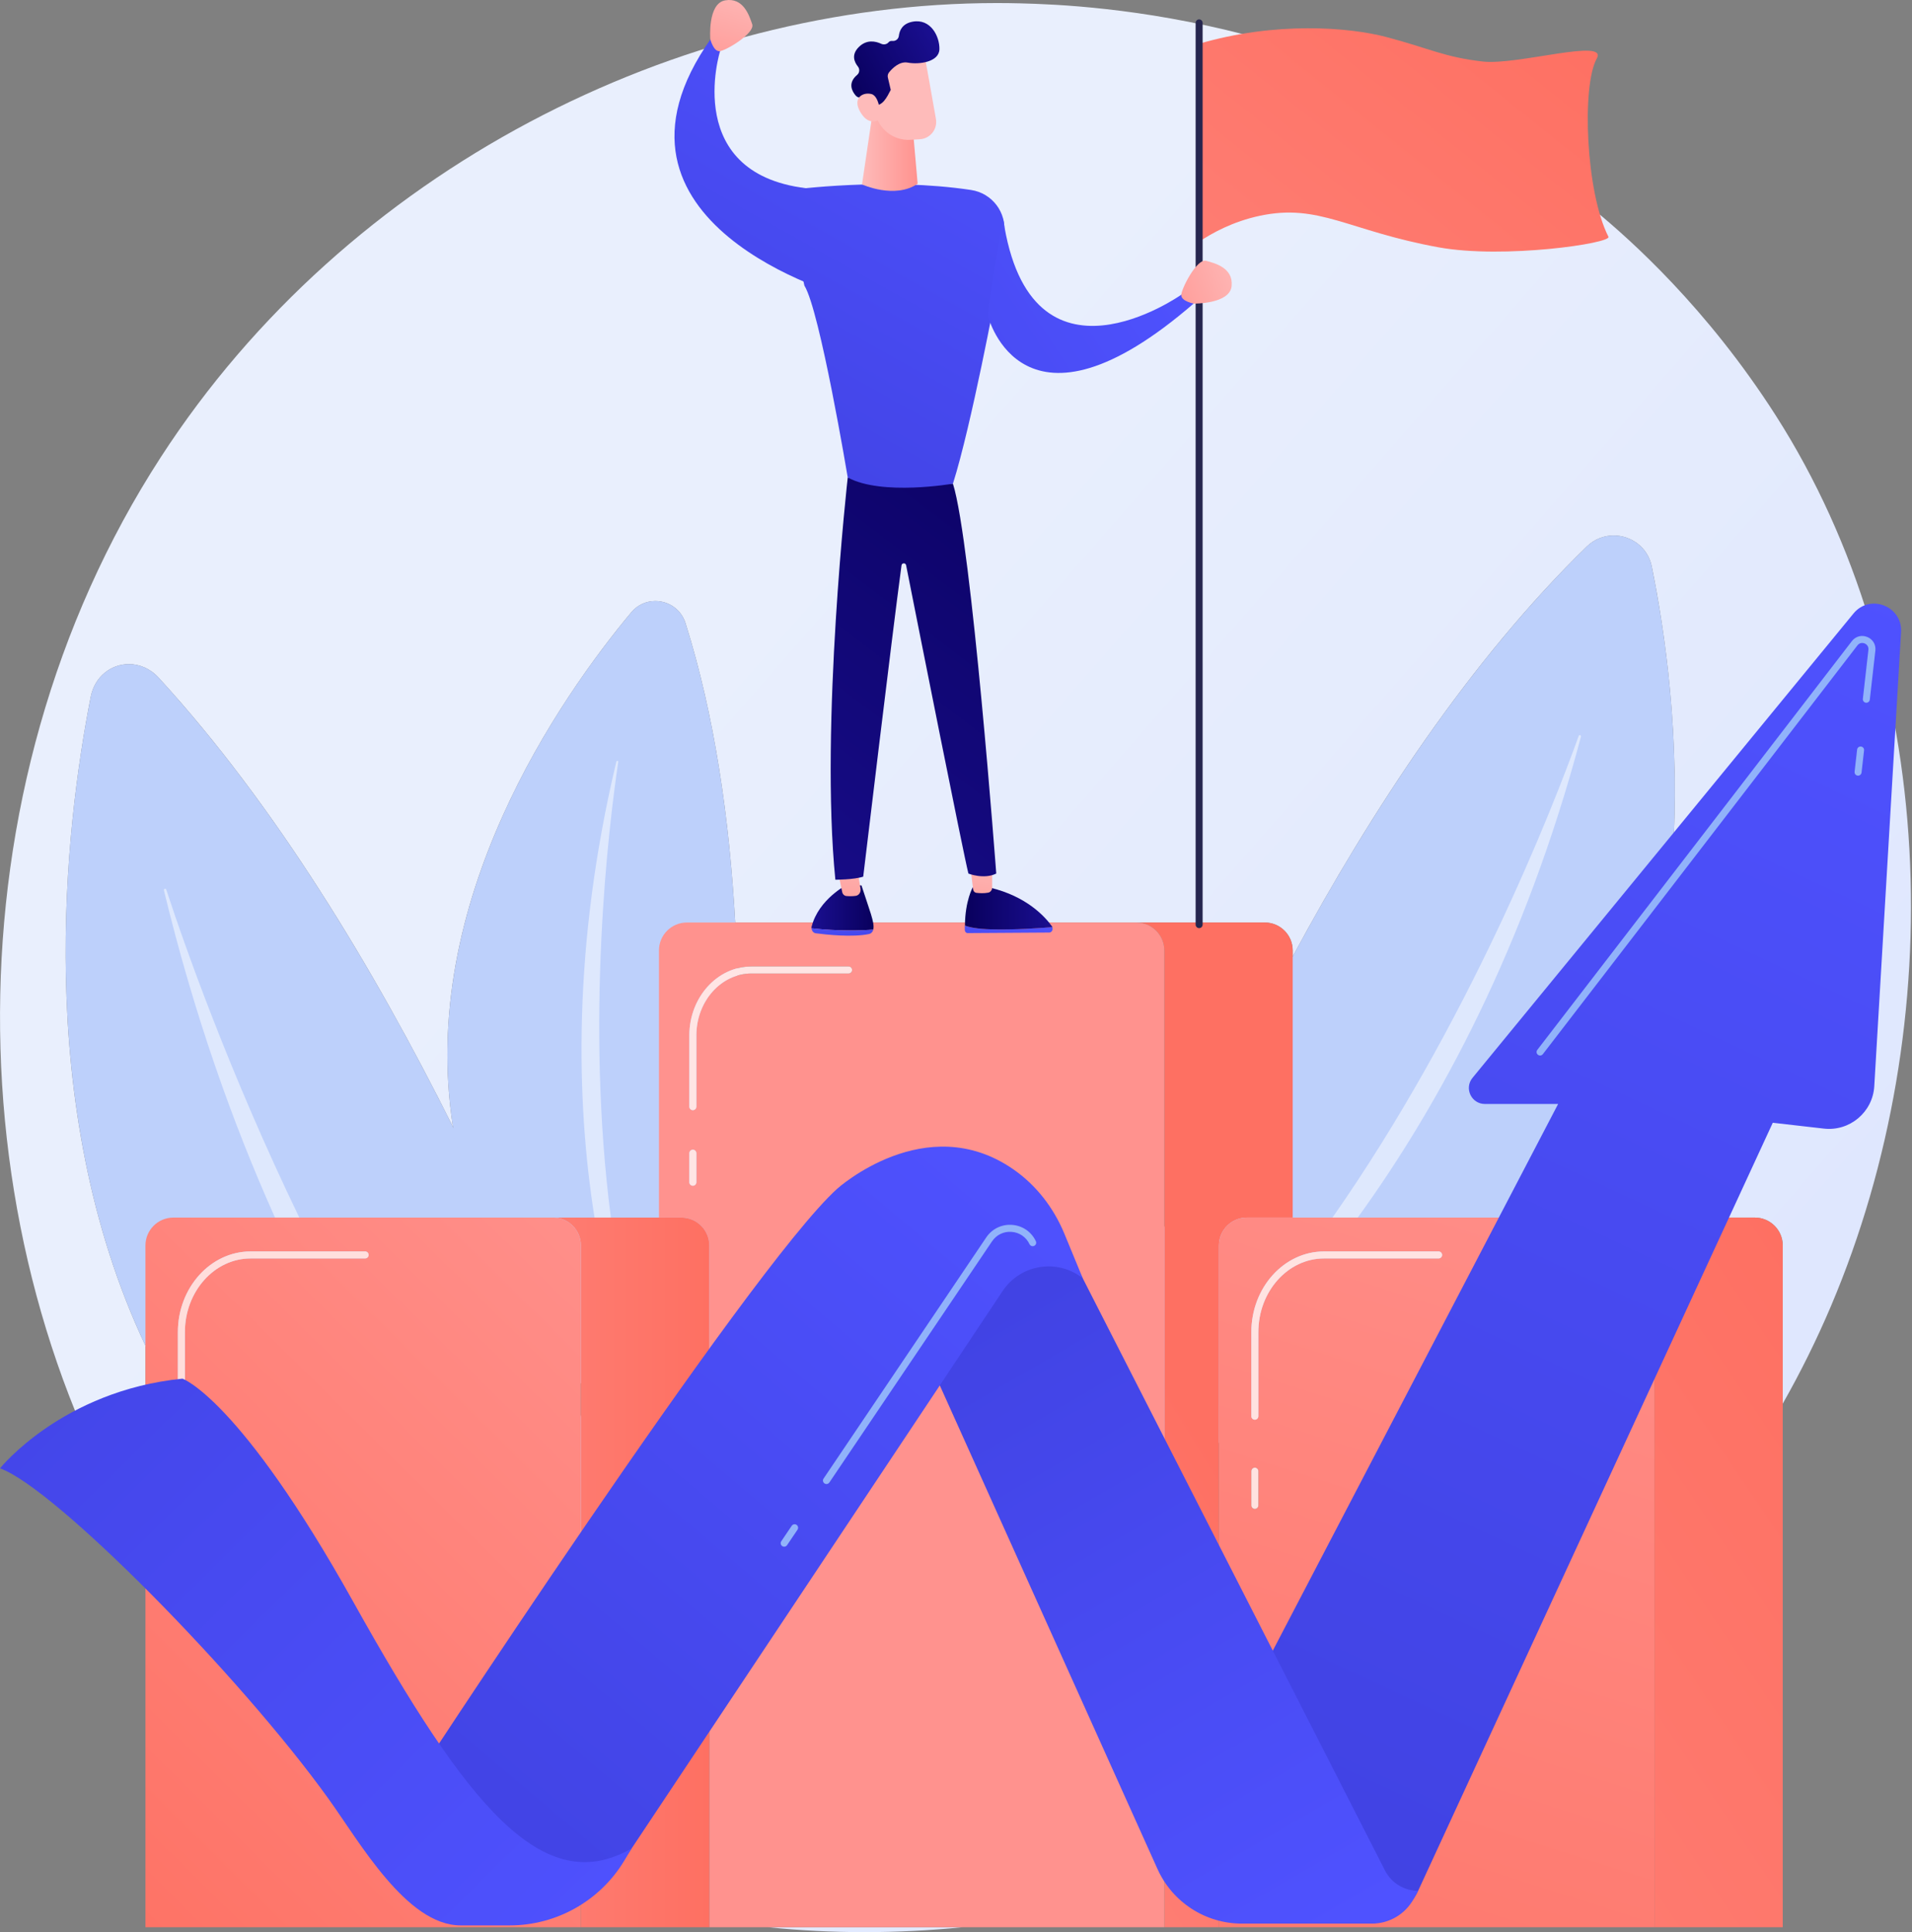<svg width="382" height="386" viewBox="0 0 382 386" fill="none" xmlns="http://www.w3.org/2000/svg">
<rect x="0" y="0" width="382" height="386" fill="#808080" stroke="none"/>
<path d="M172.722 386C166.242 386 159.802 385.675 153.407 385.014H192.39C185.827 385.669 179.261 386 172.722 386ZM29.06 309.702C-9.281 247.72 -11.099 158.016 32.129 91.329C69.412 33.811 135.545 0.61 199.191 0.61C200.751 0.61 202.304 0.629 203.86 0.669C217.874 1.029 271.584 3.247 318.786 42.168C325.719 47.885 341.01 61.469 354.79 83.021C387.15 133.625 389.932 204.129 365.792 260.972C362.94 267.684 359.72 274.177 356.173 280.425V248.821C356.173 245.743 353.679 243.249 350.6 243.249H310.08C342.482 198.736 335.287 139.099 330.006 113.171C329.216 109.293 325.859 106.982 322.398 106.982C320.498 106.982 318.568 107.678 317.012 109.191C293.773 131.808 274.044 161.813 258.268 191.092V189.872C258.268 186.794 255.773 184.299 252.696 184.299H162.876H146.889C145.75 163.824 142.82 143.082 136.962 124.493C136.067 121.654 133.513 120.07 130.918 120.07C129.169 120.07 127.402 120.791 126.114 122.335C112.131 139.119 83.356 179.997 90.511 225.162C74.536 193.142 54.812 160.583 31.714 135.405C30.002 133.538 27.847 132.675 25.753 132.675C22.259 132.675 18.935 135.08 18.12 139.239C13.082 164.928 6.321 220.678 29.06 268.838V309.702" fill="url(#paint0_linear_38_128)"/>
<path d="M138.457 347.589C138.457 347.589 99.706 209.52 31.714 135.405C27.144 130.423 19.424 132.587 18.12 139.239C9.398 183.713 -4.48 318.29 138.457 347.589Z" fill="#BDD0FB"/>
<path d="M59.802 243.249H54.947C46.49 224.423 38.756 202.687 32.749 177.872C32.702 177.675 32.844 177.546 32.988 177.546C33.082 177.546 33.176 177.602 33.218 177.727C36.882 188.878 45.788 214.225 59.802 243.249" fill="#DEE8FD"/>
<path d="M139.149 297.209C139.149 297.209 159.263 195.267 136.962 124.493C135.464 119.737 129.308 118.504 126.114 122.335C104.764 147.961 48.935 229.757 139.149 297.209Z" fill="#BDD0FB"/>
<path d="M122.047 243.249H118.783C115.088 220.056 114.358 189.029 123.142 152.148C123.167 152.044 123.248 151.999 123.33 151.999C123.436 151.999 123.54 152.077 123.521 152.214C121.606 165.109 116.907 203.623 122.047 243.249" fill="#DEE8FD"/>
<path d="M214.075 294.798C214.075 294.798 251.672 172.782 317.012 109.191C321.404 104.916 328.783 107.166 330.006 113.171C338.186 153.33 350.964 274.345 214.075 294.798" fill="#BDD0FB"/>
<path d="M271.265 243.249H266.214C293.531 204.198 310.12 161.687 315.416 147.012C315.454 146.905 315.54 146.859 315.625 146.859C315.767 146.859 315.91 146.981 315.864 147.16C304.741 188.995 287.669 220.578 271.265 243.249Z" fill="#DEE8FD"/>
<path d="M243.527 385.014H232.621V189.872C232.621 186.794 230.126 184.299 227.048 184.299H162.877H252.696C255.773 184.299 258.268 186.794 258.268 189.872V191.092V243.249H249.099C246.022 243.249 243.527 245.743 243.527 248.821V385.014" fill="url(#paint1_linear_38_128)"/>
<path d="M232.621 385.014H141.706V248.821C141.706 245.743 139.212 243.249 136.134 243.249H131.656V189.872C131.656 186.794 134.151 184.299 137.23 184.299H146.889H162.876H227.048C230.126 184.299 232.621 186.794 232.621 189.872V385.014V385.014ZM138.426 229.687C138.04 229.687 137.726 230 137.726 230.386V236.188C137.726 236.574 138.04 236.887 138.426 236.887C138.812 236.887 139.125 236.574 139.125 236.188V230.386C139.125 230 138.812 229.687 138.426 229.687ZM150.15 193.082C143.299 193.082 137.726 199.258 137.726 206.849V221.089C137.726 221.475 138.04 221.787 138.426 221.787C138.812 221.787 139.125 221.475 139.125 221.089V206.849C139.125 200.028 144.07 194.479 150.15 194.479H169.539C169.925 194.479 170.238 194.166 170.238 193.78C170.238 193.394 169.925 193.082 169.539 193.082H150.15" fill="url(#paint2_linear_38_128)"/>
<path d="M138.426 221.787C138.04 221.787 137.726 221.475 137.726 221.089V206.849C137.726 199.258 143.299 193.082 150.15 193.082H169.539C169.925 193.082 170.238 193.394 170.238 193.78C170.238 194.166 169.925 194.479 169.539 194.479H150.15C144.07 194.479 139.125 200.028 139.125 206.849V221.089C139.125 221.475 138.812 221.787 138.426 221.787Z" fill="url(#paint3_linear_38_128)"/>
<path d="M138.426 236.887C138.04 236.887 137.726 236.574 137.726 236.188V230.386C137.726 230 138.04 229.687 138.426 229.687C138.812 229.687 139.125 230 139.125 230.386V236.188C139.125 236.574 138.812 236.887 138.426 236.887Z" fill="url(#paint4_linear_38_128)"/>
<path d="M141.706 385.014H116.059V248.821C116.059 245.743 113.564 243.249 110.485 243.249H60.28H95.349H118.783H122.047H131.656H136.134C139.212 243.249 141.706 245.743 141.706 248.821V385.014" fill="url(#paint5_linear_38_128)"/>
<path d="M116.059 385.014H29.06V248.821C29.06 245.743 31.555 243.249 34.632 243.249H54.947H59.802H60.28H110.485C113.564 243.249 116.059 245.743 116.059 248.821V385.014ZM36.241 293.2C35.855 293.2 35.542 293.513 35.542 293.899V300.744C35.542 301.13 35.855 301.443 36.241 301.443C36.627 301.443 36.94 301.13 36.94 300.744V293.899C36.94 293.513 36.627 293.2 36.241 293.2ZM50.074 250.011C42.061 250.011 35.542 257.242 35.542 266.129V282.93C35.542 283.316 35.855 283.629 36.241 283.629C36.627 283.629 36.94 283.316 36.94 282.93V266.129C36.94 258.012 42.832 251.41 50.074 251.41H72.95C73.335 251.41 73.648 251.097 73.648 250.711C73.648 250.325 73.335 250.011 72.95 250.011H50.074" fill="url(#paint6_linear_38_128)"/>
<path d="M36.241 283.629C35.855 283.629 35.542 283.316 35.542 282.93V266.129C35.542 257.242 42.061 250.011 50.074 250.011H72.95C73.336 250.011 73.648 250.325 73.648 250.711C73.648 251.097 73.336 251.41 72.95 251.41H50.074C42.832 251.41 36.941 258.012 36.941 266.129V282.93C36.941 283.316 36.627 283.629 36.241 283.629Z" fill="url(#paint7_linear_38_128)"/>
<path d="M36.241 301.443C35.855 301.443 35.542 301.13 35.542 300.744V293.899C35.542 293.513 35.855 293.2 36.241 293.2C36.627 293.2 36.941 293.513 36.941 293.899V300.744C36.941 301.13 36.627 301.443 36.241 301.443Z" fill="url(#paint8_linear_38_128)"/>
<path d="M356.173 385.014H330.526V248.821C330.526 245.743 328.031 243.249 324.954 243.249H274.748H310.08H350.601C353.679 243.249 356.173 245.743 356.173 248.821V280.425V385.014" fill="url(#paint9_linear_38_128)"/>
<path d="M330.526 385.014H243.527V248.821C243.527 245.743 246.022 243.249 249.099 243.249H258.268H266.214H271.265H274.748H324.954C328.031 243.249 330.526 245.743 330.526 248.821V385.014V385.014ZM250.708 293.2C250.322 293.2 250.009 293.513 250.009 293.899V300.744C250.009 301.13 250.322 301.443 250.708 301.443C251.094 301.443 251.408 301.13 251.408 300.744V293.899C251.408 293.513 251.094 293.2 250.708 293.2ZM264.542 250.011C256.528 250.011 250.009 257.242 250.009 266.129V282.93C250.009 283.316 250.322 283.629 250.708 283.629C251.094 283.629 251.408 283.316 251.408 282.93V266.129C251.408 258.012 257.299 251.41 264.542 251.41H287.417C287.803 251.41 288.117 251.097 288.117 250.711C288.117 250.325 287.803 250.011 287.417 250.011H264.542Z" fill="url(#paint10_linear_38_128)"/>
<path d="M250.708 283.629C250.322 283.629 250.009 283.316 250.009 282.93V266.129C250.009 257.242 256.528 250.011 264.542 250.011H287.417C287.803 250.011 288.117 250.325 288.117 250.711C288.117 251.097 287.803 251.41 287.417 251.41H264.542C257.299 251.41 251.408 258.012 251.408 266.129V282.93C251.408 283.316 251.094 283.629 250.708 283.629Z" fill="url(#paint11_linear_38_128)"/>
<path d="M250.708 301.443C250.322 301.443 250.009 301.13 250.009 300.744V293.899C250.009 293.513 250.322 293.2 250.708 293.2C251.094 293.2 251.408 293.513 251.408 293.899V300.744C251.408 301.13 251.094 301.443 250.708 301.443Z" fill="url(#paint12_linear_38_128)"/>
<path d="M239.888 357.359L311.298 220.551H296.667C293.969 220.551 292.486 217.415 294.196 215.329L370.306 122.568C373.604 118.546 380.12 121.097 379.814 126.288L374.464 216.998C374.158 222.19 369.553 226.061 364.385 225.47L354.185 224.302L283.331 377.745C281.487 381.739 277.488 384.297 273.089 384.297H248.531L239.888 357.359" fill="url(#paint13_linear_38_128)"/>
<path d="M180.846 261.409L231.261 373.399C234.246 380.031 240.844 384.297 248.119 384.297H274.109C277.557 384.297 280.735 382.427 282.407 379.41L283.33 377.745C280.539 377.745 277.982 376.179 276.713 373.692L209.541 242.08L180.846 261.409" fill="url(#paint14_linear_38_128)"/>
<path d="M216.326 255.374C211.271 251.383 203.885 252.556 200.316 257.918L126.193 369.282C120.255 378.201 110.251 383.56 99.537 383.56H89.106L80.619 359.108C80.619 359.108 149.528 253.449 167.288 237.466C167.288 237.466 184.976 221.526 202.415 233.578C207.023 236.761 210.521 241.307 212.657 246.483L216.326 255.374Z" fill="url(#paint15_linear_38_128)"/>
<path d="M0 293.345C0 293.345 12.408 277.836 36.451 275.424C36.451 275.424 47.871 279.315 70.621 320.081C93.372 360.847 108.473 379.435 126.193 369.282L124.726 371.718C119.89 379.745 111.204 384.655 101.833 384.655H92.033C81.242 384.655 71.872 368.033 65.57 359.274C47.864 334.659 10.877 297.166 0 293.345Z" fill="url(#paint16_linear_38_128)"/>
<path d="M371.227 154.963C371.201 154.963 371.173 154.961 371.147 154.957C370.764 154.914 370.488 154.568 370.531 154.184L371.033 149.754C371.077 149.371 371.423 149.095 371.806 149.14C372.191 149.182 372.466 149.528 372.422 149.913L371.92 154.341C371.88 154.698 371.577 154.963 371.227 154.963Z" fill="#91B3FA"/>
<path d="M307.693 210.872C307.544 210.872 307.393 210.825 307.267 210.727C306.961 210.491 306.903 210.052 307.138 209.747L369.986 128.085C370.726 127.124 371.931 126.797 373.053 127.252C374.178 127.707 374.817 128.778 374.68 129.983L373.57 139.772C373.528 140.155 373.179 140.43 372.798 140.388C372.414 140.344 372.138 139.998 372.182 139.615L373.291 129.826C373.368 129.142 372.949 128.717 372.53 128.548C372.11 128.378 371.514 128.392 371.094 128.938L308.247 210.599C308.109 210.778 307.902 210.872 307.693 210.872" fill="#91B3FA"/>
<path d="M165.117 296.481C164.982 296.481 164.847 296.443 164.727 296.361C164.407 296.145 164.321 295.711 164.538 295.391L197.042 247.212C198.205 245.486 200.139 244.552 202.216 244.706C204.292 244.863 206.063 246.082 206.954 247.964C207.119 248.313 206.97 248.729 206.622 248.894C206.273 249.061 205.856 248.911 205.691 248.562C205.018 247.139 203.68 246.22 202.111 246.101C200.541 245.981 199.081 246.69 198.2 247.994L165.697 296.172C165.562 296.372 165.342 296.481 165.117 296.481Z" fill="#91B3FA"/>
<path d="M156.67 309C156.535 309 156.4 308.961 156.28 308.88C155.96 308.665 155.875 308.231 156.091 307.91L158.176 304.822C158.392 304.5 158.828 304.416 159.146 304.633C159.466 304.848 159.551 305.283 159.335 305.603L157.25 308.693C157.115 308.892 156.895 309 156.67 309" fill="#91B3FA"/>
<path d="M239.38 8.796C254.854 4.211 269.61 5.447 276.977 7.395C285.687 9.699 288.576 11.426 296.286 12.296C303.139 13.069 321.353 7.525 319.02 11.695C315.982 17.132 316.813 38.425 321.352 47.303C322.012 48.594 300.443 51.791 287.374 49.403C269.357 46.111 263.556 40.591 251.727 43.103C246.269 44.261 242.122 46.578 239.473 48.354C240.679 35.226 238.173 21.922 239.38 8.796" fill="url(#paint17_linear_38_128)"/>
<path d="M239.575 185.422C239.189 185.422 238.876 185.108 238.876 184.722V4.574C238.876 4.188 239.189 3.875 239.575 3.875C239.961 3.875 240.274 4.188 240.274 4.574V184.722C240.274 185.108 239.961 185.422 239.575 185.422Z" fill="#26264F"/>
<path d="M162.114 185.443C162.113 185.349 162.118 185.254 162.143 185.159C163.556 179.554 169.337 176.681 169.337 176.681L172.117 176.898C173.716 181.839 174.747 184.25 174.491 185.6C174.484 185.639 174.472 185.674 174.462 185.71C172.168 185.916 167.447 186.049 162.114 185.443Z" fill="url(#paint18_linear_38_128)"/>
<path d="M174.495 185.71C174.372 186.161 174.039 186.513 173.613 186.601C170.351 187.287 165.165 186.736 162.987 186.451C162.507 186.389 162.155 185.943 162.147 185.443C167.481 186.049 172.202 185.916 174.495 185.71Z" fill="url(#paint19_linear_38_128)"/>
<path d="M167.048 172.353L168.265 178.215C168.354 178.644 168.684 178.965 169.084 179.004C169.574 179.049 170.27 179.075 170.97 178.973C171.599 178.881 172.036 178.243 171.924 177.557L171.078 172.353H167.048Z" fill="url(#paint20_linear_38_128)"/>
<path d="M198.051 185.662C195.081 185.579 193.546 185.229 192.75 184.904C192.749 185.2 192.75 185.501 192.76 185.811C192.771 186.145 193.016 186.409 193.32 186.408L209.625 186.303C210.146 186.299 210.45 185.695 210.225 185.218C208.087 185.395 202.641 185.79 198.051 185.662Z" fill="url(#paint21_linear_38_128)"/>
<path d="M210.262 185.218C210.241 185.177 210.225 185.134 210.197 185.095C208.757 183.084 205.09 179.077 197.842 177.34L194.366 177.229C194.366 177.229 192.818 179.92 192.789 184.904C193.583 185.229 195.118 185.579 198.088 185.662C202.678 185.79 208.124 185.395 210.262 185.218" fill="url(#paint22_linear_38_128)"/>
<path d="M193.721 171.96C193.759 172.22 194.236 176.158 194.421 177.686C194.464 178.048 194.727 178.329 195.059 178.369C195.651 178.44 196.609 178.505 197.447 178.332C197.899 178.24 198.226 177.806 198.226 177.3V171.117L193.721 171.96" fill="url(#paint23_linear_38_128)"/>
<path d="M169.371 95.393C169.371 95.393 163.807 144.845 166.898 175.753C166.898 175.753 170.608 175.753 172.462 175.135C172.462 175.135 178.244 126.783 180.113 112.948C180.183 112.425 180.928 112.402 181.031 112.919C183.337 124.558 192.401 170.207 193.479 174.518C193.479 174.518 196.57 175.753 199.042 174.518C199.042 174.518 194.097 108.375 190.389 96.63L169.371 95.393" fill="url(#paint24_linear_38_128)"/>
<path d="M158.245 37.906C158.245 37.906 176.948 35.38 194.014 37.955C198.238 38.593 201.18 42.482 200.608 46.715L199.042 58.304C199.042 58.304 194.097 84.884 190.389 96.63C190.389 96.63 176.17 99.103 169.371 95.393C169.371 95.393 163.807 62.013 160.716 57.068C160.716 57.068 157.626 44.087 158.245 37.906" fill="url(#paint25_linear_38_128)"/>
<path d="M174.563 21.014L172.222 36.839C172.222 36.839 178.76 39.842 183.337 36.71L182.352 25.543L174.563 21.014" fill="url(#paint26_linear_38_128)"/>
<path d="M184.637 10.71C184.712 10.844 186.122 18.823 186.989 23.763C187.349 25.803 185.848 27.7 183.78 27.821L181.886 27.934C178.405 28.14 175.34 25.662 174.812 22.216L173.443 13.268C173.443 13.268 182.848 7.464 184.637 10.71" fill="url(#paint27_linear_38_128)"/>
<path d="M171.4 13.29C170.675 12.387 170.041 10.927 171.588 9.391C173.154 7.836 174.929 8.224 176.057 8.746C176.555 8.976 177.169 8.874 177.525 8.454C177.682 8.268 177.917 8.141 178.264 8.179C178.919 8.254 179.503 7.821 179.582 7.166C179.716 6.044 180.313 4.723 182.296 4.34C185.936 3.637 187.751 7.278 187.687 9.838C187.622 12.398 183.632 12.935 181.37 12.511C179.707 12.199 178.271 13.659 177.624 14.457C177.39 14.747 177.302 15.126 177.387 15.489L177.962 17.962C177.564 18.73 177.172 19.515 176.613 20.172C176.21 20.643 175.767 20.904 175.299 21.014C174.621 19.751 172.724 19.538 171.841 19.509C171.504 19.497 171.189 19.35 170.967 19.095C170.301 18.333 169.261 16.63 171.254 14.958C171.749 14.543 171.805 13.794 171.4 13.29" fill="url(#paint28_linear_38_128)"/>
<path d="M175.955 23.662C175.955 23.662 175.878 19.197 174.071 18.778C172.263 18.357 170.314 19.664 171.859 22.337C173.781 25.662 175.955 23.662 175.955 23.662" fill="url(#paint29_linear_38_128)"/>
<path d="M168.817 59.25C168.817 59.25 115.741 44.803 142.095 7.647L143.879 10.171C143.879 10.171 135.938 35.337 162.241 37.729C162.241 37.729 169.054 55.299 168.817 59.25" fill="url(#paint30_linear_38_128)"/>
<path d="M141.915 7.839C141.915 7.839 141.318 0.665 144.906 0.067C148.493 -0.532 149.688 3.055 150.285 4.849C150.883 6.642 144.906 10.229 143.709 10.229C142.514 10.229 141.915 7.839 141.915 7.839Z" fill="url(#paint31_linear_38_128)"/>
<path d="M197.421 63.218C197.421 63.218 204.28 90.37 238.692 60.458L236.055 58.847C236.055 58.847 205.758 80.341 200.419 43.676C200.419 43.676 197.421 59.92 197.421 63.218Z" fill="url(#paint32_linear_38_128)"/>
<path d="M238.514 60.649C238.514 60.649 245.712 60.766 246.069 57.148C246.426 53.529 242.767 52.576 240.938 52.099C239.109 51.622 235.93 57.826 236.008 59.02C236.088 60.212 238.514 60.649 238.514 60.649Z" fill="url(#paint33_linear_38_128)"/>
<defs>
<linearGradient id="paint0_linear_38_128" x1="414.501" y1="391.215" x2="127.89" y2="140.43" gradientUnits="userSpaceOnUse">
<stop stop-color="#DAE3FE"/>
<stop offset="1" stop-color="#E9EFFD"/>
</linearGradient>
<linearGradient id="paint1_linear_38_128" x1="103.943" y1="349.836" x2="231.033" y2="271.571" gradientUnits="userSpaceOnUse">
<stop stop-color="#FF928E"/>
<stop offset="1" stop-color="#FE7062"/>
</linearGradient>
<linearGradient id="paint2_linear_38_128" x1="309.318" y1="200.979" x2="525.738" y2="56.38" gradientUnits="userSpaceOnUse">
<stop stop-color="#FF928E"/>
<stop offset="1" stop-color="#FE7062"/>
</linearGradient>
<linearGradient id="paint3_linear_38_128" x1="309.318" y1="200.979" x2="525.738" y2="56.38" gradientUnits="userSpaceOnUse">
<stop stop-color="#FFE5E4"/>
<stop offset="1" stop-color="#FFDDD9"/>
</linearGradient>
<linearGradient id="paint4_linear_38_128" x1="309.318" y1="200.979" x2="525.738" y2="56.38" gradientUnits="userSpaceOnUse">
<stop stop-color="#FFE5E4"/>
<stop offset="1" stop-color="#FFDDD9"/>
</linearGradient>
<linearGradient id="paint5_linear_38_128" x1="54.707" y1="314.131" x2="141.706" y2="314.131" gradientUnits="userSpaceOnUse">
<stop stop-color="#FF928E"/>
<stop offset="1" stop-color="#FE7062"/>
</linearGradient>
<linearGradient id="paint6_linear_38_128" x1="142.96" y1="244.396" x2="3.944" y2="385.344" gradientUnits="userSpaceOnUse">
<stop stop-color="#FF928E"/>
<stop offset="1" stop-color="#FE7062"/>
</linearGradient>
<linearGradient id="paint7_linear_38_128" x1="142.96" y1="244.396" x2="3.944" y2="385.344" gradientUnits="userSpaceOnUse">
<stop stop-color="#FFE2E0"/>
<stop offset="1" stop-color="#FFD8D5"/>
</linearGradient>
<linearGradient id="paint8_linear_38_128" x1="142.96" y1="244.396" x2="3.944" y2="385.344" gradientUnits="userSpaceOnUse">
<stop stop-color="#FFE2E0"/>
<stop offset="1" stop-color="#FFD8D5"/>
</linearGradient>
<linearGradient id="paint9_linear_38_128" x1="92.287" y1="464.368" x2="375.178" y2="273.199" gradientUnits="userSpaceOnUse">
<stop stop-color="#FF928E"/>
<stop offset="1" stop-color="#FE7062"/>
</linearGradient>
<linearGradient id="paint10_linear_38_128" x1="323.827" y1="201.004" x2="240.969" y2="461.009" gradientUnits="userSpaceOnUse">
<stop stop-color="#FF928E"/>
<stop offset="1" stop-color="#FE7062"/>
</linearGradient>
<linearGradient id="paint11_linear_38_128" x1="323.827" y1="201.004" x2="240.969" y2="461.009" gradientUnits="userSpaceOnUse">
<stop stop-color="#FFE5E4"/>
<stop offset="1" stop-color="#FFDDD9"/>
</linearGradient>
<linearGradient id="paint12_linear_38_128" x1="323.827" y1="201.004" x2="240.969" y2="461.009" gradientUnits="userSpaceOnUse">
<stop stop-color="#FFE5E4"/>
<stop offset="1" stop-color="#FFDDD9"/>
</linearGradient>
<linearGradient id="paint13_linear_38_128" x1="381.818" y1="114.988" x2="258.771" y2="378.794" gradientUnits="userSpaceOnUse">
<stop stop-color="#4F52FF"/>
<stop offset="1" stop-color="#4042E2"/>
</linearGradient>
<linearGradient id="paint14_linear_38_128" x1="266.362" y1="386.867" x2="189.923" y2="255.43" gradientUnits="userSpaceOnUse">
<stop stop-color="#4F52FF"/>
<stop offset="1" stop-color="#4042E2"/>
</linearGradient>
<linearGradient id="paint15_linear_38_128" x1="209.725" y1="228.627" x2="82.949" y2="378.706" gradientUnits="userSpaceOnUse">
<stop stop-color="#4F52FF"/>
<stop offset="1" stop-color="#4042E2"/>
</linearGradient>
<linearGradient id="paint16_linear_38_128" x1="125.77" y1="394.438" x2="-28.039" y2="238.765" gradientUnits="userSpaceOnUse">
<stop stop-color="#4F52FF"/>
<stop offset="1" stop-color="#4042E2"/>
</linearGradient>
<linearGradient id="paint17_linear_38_128" x1="161.957" y1="175.367" x2="307.377" y2="-5.475" gradientUnits="userSpaceOnUse">
<stop stop-color="#FF928E"/>
<stop offset="1" stop-color="#FE7062"/>
</linearGradient>
<linearGradient id="paint18_linear_38_128" x1="174.53" y1="181.282" x2="162.114" y2="181.282" gradientUnits="userSpaceOnUse">
<stop stop-color="#09005D"/>
<stop offset="1" stop-color="#1A0F91"/>
</linearGradient>
<linearGradient id="paint19_linear_38_128" x1="143.276" y1="166.165" x2="188.942" y2="202.022" gradientUnits="userSpaceOnUse">
<stop stop-color="#4F52FF"/>
<stop offset="1" stop-color="#4042E2"/>
</linearGradient>
<linearGradient id="paint20_linear_38_128" x1="170.456" y1="166.712" x2="167.977" y2="188.345" gradientUnits="userSpaceOnUse">
<stop stop-color="#FEBBBA"/>
<stop offset="1" stop-color="#FF928E"/>
</linearGradient>
<linearGradient id="paint21_linear_38_128" x1="212.501" y1="176.806" x2="168.34" y2="211.481" gradientUnits="userSpaceOnUse">
<stop stop-color="#4F52FF"/>
<stop offset="1" stop-color="#4042E2"/>
</linearGradient>
<linearGradient id="paint22_linear_38_128" x1="192.789" y1="181.459" x2="210.262" y2="181.459" gradientUnits="userSpaceOnUse">
<stop stop-color="#09005D"/>
<stop offset="1" stop-color="#1A0F91"/>
</linearGradient>
<linearGradient id="paint23_linear_38_128" x1="196.567" y1="169.48" x2="194.249" y2="189.716" gradientUnits="userSpaceOnUse">
<stop stop-color="#FEBBBA"/>
<stop offset="1" stop-color="#FF928E"/>
</linearGradient>
<linearGradient id="paint24_linear_38_128" x1="226.999" y1="78.631" x2="138.871" y2="194.623" gradientUnits="userSpaceOnUse">
<stop stop-color="#09005D"/>
<stop offset="1" stop-color="#1A0F91"/>
</linearGradient>
<linearGradient id="paint25_linear_38_128" x1="208.444" y1="6.325" x2="149.711" y2="111.205" gradientUnits="userSpaceOnUse">
<stop stop-color="#4F52FF"/>
<stop offset="1" stop-color="#4042E2"/>
</linearGradient>
<linearGradient id="paint26_linear_38_128" x1="172.222" y1="29.575" x2="183.337" y2="29.575" gradientUnits="userSpaceOnUse">
<stop stop-color="#FEBBBA"/>
<stop offset="1" stop-color="#FF928E"/>
</linearGradient>
<linearGradient id="paint27_linear_38_128" x1="1104.35" y1="-828.649" x2="1119.12" y2="-842.2" gradientUnits="userSpaceOnUse">
<stop stop-color="#FEBBBA"/>
<stop offset="1" stop-color="#FF928E"/>
</linearGradient>
<linearGradient id="paint28_linear_38_128" x1="169.793" y1="17.169" x2="187.356" y2="7.486" gradientUnits="userSpaceOnUse">
<stop stop-color="#09005D"/>
<stop offset="1" stop-color="#1A0F91"/>
</linearGradient>
<linearGradient id="paint29_linear_38_128" x1="1102.4" y1="-830.797" x2="1117.16" y2="-844.349" gradientUnits="userSpaceOnUse">
<stop stop-color="#FEBBBA"/>
<stop offset="1" stop-color="#FF928E"/>
</linearGradient>
<linearGradient id="paint30_linear_38_128" x1="179.534" y1="-9.865" x2="120.801" y2="95.016" gradientUnits="userSpaceOnUse">
<stop stop-color="#4F52FF"/>
<stop offset="1" stop-color="#4042E2"/>
</linearGradient>
<linearGradient id="paint31_linear_38_128" x1="148.63" y1="-3.443" x2="142.353" y2="17.181" gradientUnits="userSpaceOnUse">
<stop stop-color="#FEBBBA"/>
<stop offset="1" stop-color="#FF928E"/>
</linearGradient>
<linearGradient id="paint32_linear_38_128" x1="234.131" y1="43.151" x2="133.4" y2="108.749" gradientUnits="userSpaceOnUse">
<stop stop-color="#4F52FF"/>
<stop offset="1" stop-color="#4042E2"/>
</linearGradient>
<linearGradient id="paint33_linear_38_128" x1="249.322" y1="53.197" x2="229.163" y2="60.835" gradientUnits="userSpaceOnUse">
<stop stop-color="#FEBBBA"/>
<stop offset="1" stop-color="#FF928E"/>
</linearGradient>
</defs>
</svg>

